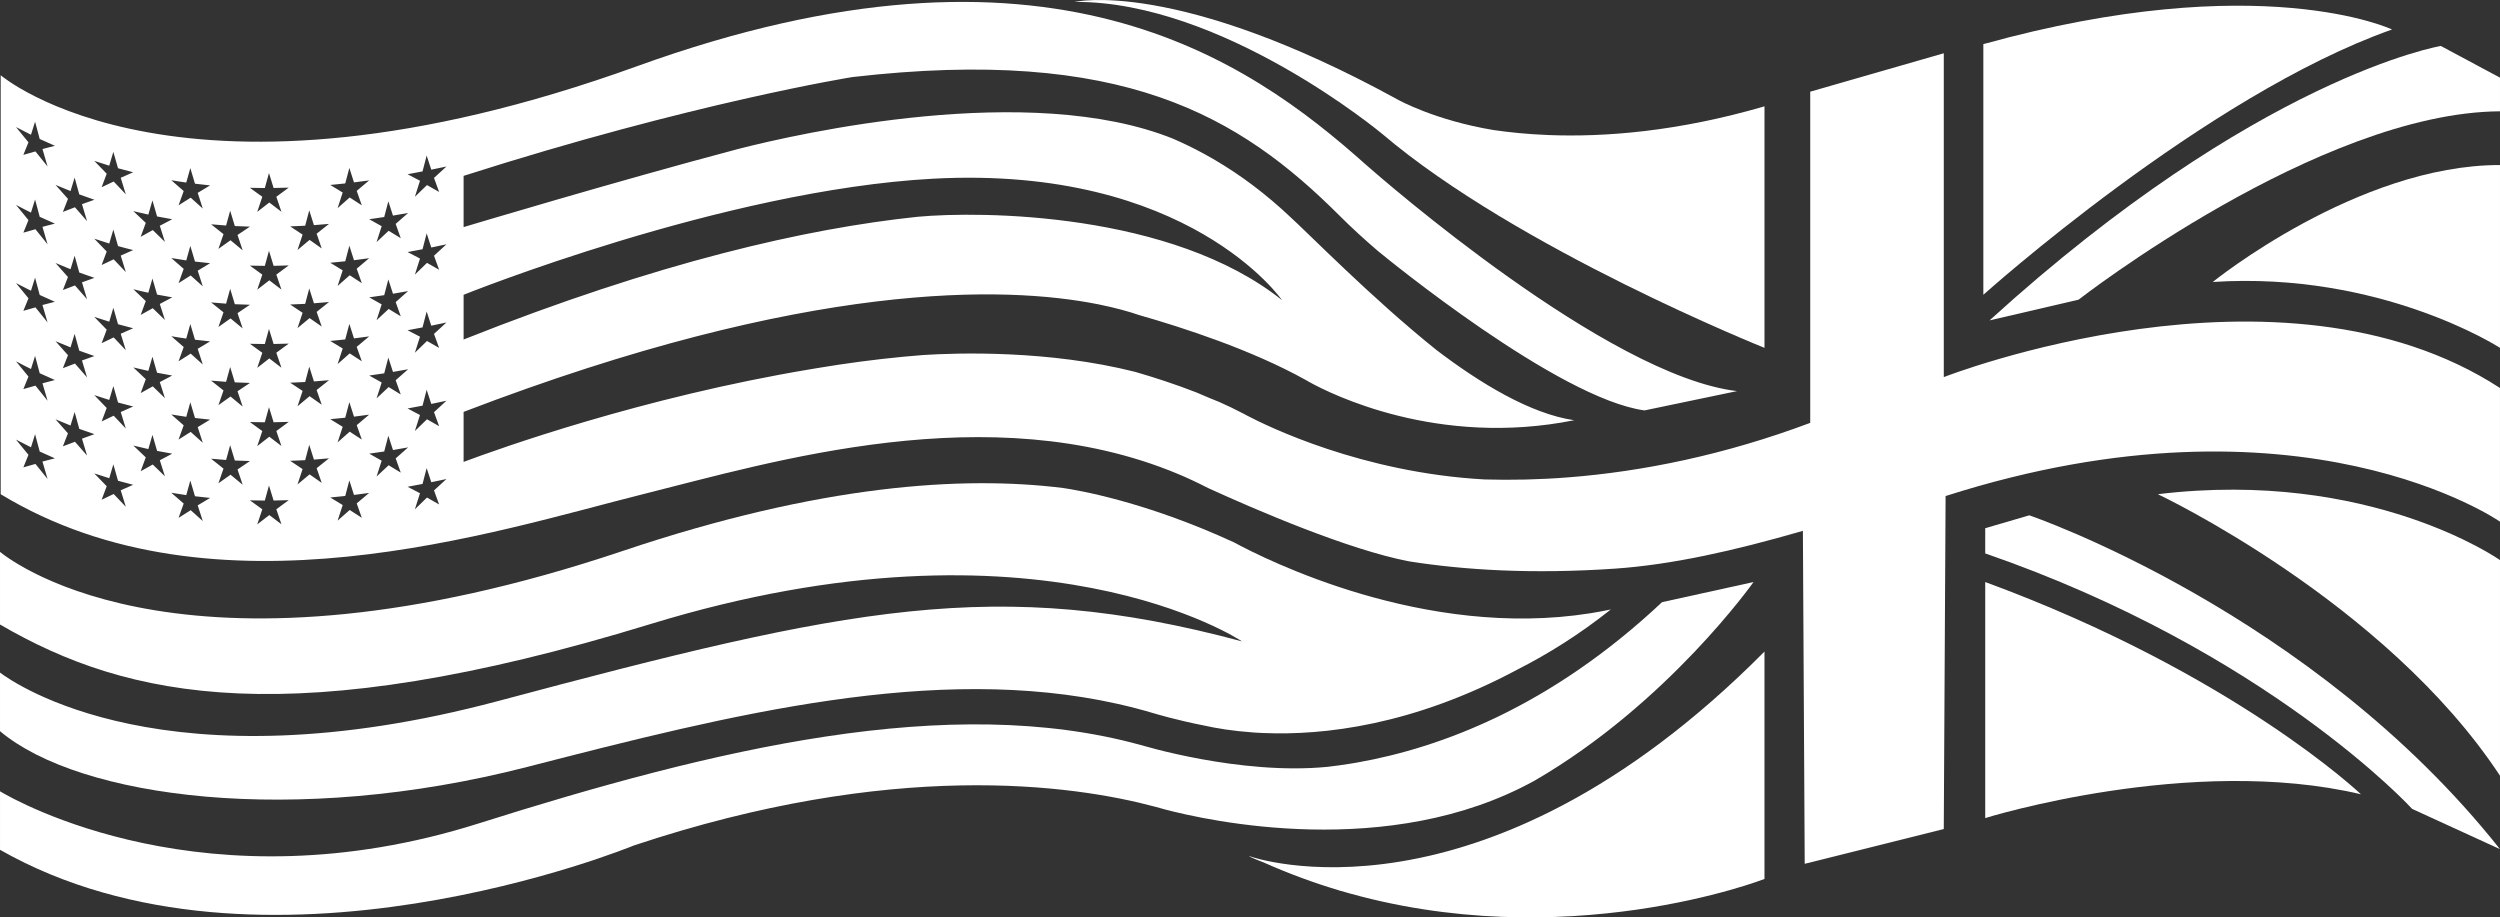 <?xml version="1.0" encoding="UTF-8"?>
<svg xmlns="http://www.w3.org/2000/svg" xml:space="preserve" width="99.248mm" height="36.42mm" version="1.1" shape-rendering="geometricPrecision" text-rendering="geometricPrecision" image-rendering="optimizeQuality" fill-rule="evenodd" clip-rule="evenodd"
viewBox="0 0 9924.8 3642"
 xmlns:xlink="http://www.w3.org/1999/xlink">
 <rect x="0" y="0" width="9924.8" height="3642" fill="#333333" stroke="none"/>
 <style>
 .fill-color {
  fill: #fff;
 }
 </style>
 <g id="Camada_x0020_1">
  <g id="_2309844332464">
   <path class="fill-color" fill-rule="nonzero" d="M7716.67 1497.12l0 -1285.67 -530.2 152.55 0 1314.72c-340.45,127.67 -666.22,193.19 -959.19,216.25 0,0 0,0 -0.07,0 -116.65,9.19 -227.99,11.43 -333.14,8.4 -486.38,-26.56 -863.13,-211.42 -943.13,-253.49 -4.68,-2.52 -9.3,-5.03 -13.98,-7.51 -1.21,-0.66 -1.87,-1.03 -1.87,-1.03l-0.17 0c-30.42,-15.89 -61.73,-31.05 -93.74,-45.27 -24.53,-9.62 -54.02,-21.81 -90.6,-37.8 -0.38,-0.17 -0.76,-0.31 -1.11,-0.44 -83.95,-32.73 -167.94,-59.88 -243.05,-81.62 -344.61,-87.09 -705.41,-75.51 -841.67,-66.83 -26.01,1.99 -51.95,4.3 -77.86,6.75l0.04 -0.07c-1.25,0.14 -2.45,0.28 -3.69,0.42 -113.62,10.85 -226,26.07 -335.79,44.33 -0.76,0.14 -1.52,0.25 -2.31,0.38 -8.61,1.45 -17.19,2.9 -25.77,4.34 -669.23,111.35 -1241.64,316.71 -1378.89,368.18l0 -198.58c1372.45,-526.37 2154.62,-499.64 2516.94,-427.57l0.41 -0.1c0,0 1.56,0.38 3.9,0.93 68.18,13.75 121.44,28.94 160.51,42.37 172.15,49.03 446.55,137.88 660.83,257.35l0.07 0c0,0 0.48,0.28 0.69,0.42 5.03,2.82 9.99,5.65 14.95,8.51 84.41,46.71 508.91,259.9 1050.76,151.17 -175.22,-25.29 -377.1,-149.45 -546.05,-278.06 -130.84,-104.9 -257.28,-220.17 -361.67,-318.87 -0.06,0 -0.13,-0.11 -0.13,-0.11 -100.94,-95.39 -181.22,-175.21 -224.28,-214.45 -8.75,-8.2 -17.57,-16.2 -26.32,-24.16 -2.62,-2.44 -4.06,-3.78 -4.06,-3.78l-0.07 0c-99.36,-89.09 -200.47,-159.55 -301.35,-215.08 -1.99,-1.17 -4.16,-2.21 -6.16,-3.38 -41,-22.32 -81.93,-42.17 -122.68,-59.77 -569.99,-229.24 -1486.35,-20.5 -1724.58,40.41 -487.1,128.85 -1091.71,310.54 -1091.71,310.54l0 -203.36c907.96,-290.53 1543.5,-392.23 1543.5,-392.23 1071.35,-123.5 1536.23,152.52 1935.73,552.01 46.64,46.65 97.63,93.16 151.17,138.98 32.79,26.97 714.85,585.53 1057.78,632.38l228.34 -47.65 138.91 -29c-514.56,-60.81 -1412.56,-845.29 -1472.92,-898.52 -470.26,-419.68 -1262.49,-980.96 -2892.46,-391.81 -1808.67,653.74 -2527.72,36.35 -2527.72,36.35l0 29.04 0 1634.28c849.82,515.77 1968.41,145.28 2549.5,0 513.07,-128.23 1376.96,-391.36 2122.13,-81.3l0.07 -0.04c0,0 0.45,0.21 0.52,0.28 40.86,16.98 81.23,36.14 121.3,56.7 188.82,86.2 555.48,244.4 797.12,290.84 216.91,34.28 488.17,51.61 818.28,28.94 224.14,-15.4 471.98,-70.49 745.66,-150.14l7.23 1321.99 552.05 -138.01 7.23 -1321.99c1409.18,-450.34 2200.87,101.7 2200.87,101.7l0 -530.65c-871.62,-566.92 -2208.1,-43.17 -2208.1,-43.17zm-5876.19 -326.83l0 0c0,0 1033.19,-416.51 1864.37,-460.92 1014.24,-54.19 1384.66,482.14 1384.66,482.14 -438.01,-349.85 -1196.73,-354.29 -1446.98,-330.87 -440.46,46.24 -1027.56,179.42 -1802.05,487.14l0 -177.49zm-315.16 -308.79l0 0c5.48,-20.8 10.86,-41.61 16.33,-62.46 6.1,19.02 12.3,37.83 18.4,56.88 20.05,-3.41 40.07,-6.85 60.15,-10.5 -16.5,14.57 -33.11,29.21 -49.61,43.61l-0.17 0c0.17,0.14 0.48,0.28 0.59,0.45 6.65,18.71 13.33,37.45 19.94,56.08 -16.02,-9.57 -31.94,-19.46 -47.99,-29.28l0 -0.31 -0.17 0.31c-15.85,15.06 -31.94,30.04 -47.85,44.82 6.68,-20.87 13.43,-41.65 20.11,-62.66 0.18,-0.14 0.32,-0.28 0.45,-0.42 -0.13,0 -0.13,0 -0.27,0 -16.54,-9.13 -32.97,-18.4 -49.47,-27.66 19.77,-2.76 39.79,-5.82 59.56,-8.86zm0 310.3l0 0c5.48,-20.87 10.86,-41.68 16.33,-62.49 6.1,18.84 12.3,37.86 18.4,56.71 0,0.13 0,0.13 0,0.13 20.05,-3.34 40.07,-6.99 60.15,-10.64 -16.5,14.78 -33.11,29.52 -49.61,43.96l-0.17 0c0.17,0.13 0.48,0.13 0.59,0.31 6.65,18.67 13.33,37.21 19.94,55.91 -16.02,-9.57 -31.94,-19.29 -47.99,-29.21l0 -0.28 -0.17 0.48c-15.85,14.89 -31.94,29.8 -47.85,44.55 6.68,-20.84 13.43,-41.68 20.11,-62.53 0.18,0 0.32,-0.14 0.45,-0.28 -0.13,0 -0.13,0 -0.27,0 -16.54,-9.09 -32.97,-18.5 -49.47,-28 19.77,-2.69 39.79,-5.58 59.56,-8.62zm0 310.24l0 0c5.48,-20.82 10.86,-41.66 16.33,-62.5 6.1,18.98 12.3,37.9 18.4,56.88 20.05,-3.34 40.07,-6.86 60.15,-10.51 -16.5,14.61 -33.11,29.22 -49.61,43.68l-0.17 0c0.17,0.14 0.48,0.42 0.59,0.59 6.65,18.53 13.33,37.24 19.94,55.78 -16.02,-9.58 -31.94,-19.43 -47.99,-29.32 0,0 0,0 0,-0.14 0,0.14 -0.17,0.14 -0.17,0.14 -15.85,15.02 -31.94,30.11 -47.85,44.82 6.68,-20.67 13.43,-41.48 20.11,-62.32 0.18,-0.14 0.32,-0.45 0.45,-0.62 -0.13,0 -0.13,0 -0.27,0 -16.54,-9.13 -32.97,-18.4 -49.47,-27.67 19.77,-2.75 39.79,-5.75 59.56,-8.81zm-627.76 -586.77l0 0c5.37,-19.61 10.85,-39.21 16.22,-58.81 6.03,20.19 12.27,40.58 18.37,60.77 0.13,0.17 0.13,0 0.27,0.17 19.98,0.9 39.93,1.79 59.88,2.28 -16.47,11.23 -32.97,22.15 -49.48,33.1 -0.1,0 -0.1,0 -0.27,0 0.17,0.14 0.45,0.31 0.59,0.48 6.78,20.23 13.43,40.31 20.22,60.5 -16.02,-13.02 -31.94,-26.29 -47.99,-39.79 0,0 -0.14,-0.17 -0.14,-0.34 0,0.17 -0.14,0.17 -0.14,0.17 -16.05,11.71 -31.97,23.08 -48.02,34.21 6.61,-19.29 13.43,-38.79 20.12,-58.05 0.27,-0.17 0.41,-0.35 0.69,-0.48 -0.14,0 -0.42,0 -0.59,0 -16.43,-12.79 -32.8,-25.81 -49.27,-39.07 19.82,2 39.76,3.48 59.54,4.86zm0 310.26l0 0c5.37,-19.6 10.85,-39.24 16.22,-58.84 6.03,20.22 12.27,40.48 18.37,60.67l0 0.31c0.13,0 0.13,0 0.27,0 19.98,0.89 39.93,1.65 59.88,2.13 -16.47,11.41 -32.97,22.5 -49.48,33.42 -0.1,0 -0.1,0 -0.27,0 0.17,0.14 0.45,0.14 0.59,0.28 6.78,20.25 13.43,40.3 20.22,60.39 -16.02,-13.09 -31.94,-26.32 -47.99,-39.65l-0.14 -0.31c0,0 -0.14,0.13 -0.14,0.31 -16.05,11.36 -31.97,22.8 -48.02,33.9 6.61,-19.36 13.43,-38.62 20.12,-57.95 0.27,-0.17 0.41,-0.17 0.69,-0.31 -0.14,0 -0.42,0 -0.59,0 -16.43,-12.89 -32.8,-25.98 -49.27,-39.34 19.82,1.96 39.76,3.61 59.54,4.99zm0 310.3l0 0c5.37,-19.64 10.85,-39.27 16.22,-58.88 6.03,20.23 12.27,40.62 18.37,60.81 0,0.17 0,0.17 0,0.17 0.13,0 0.13,0 0.27,0 19.98,0.9 39.93,1.83 59.88,2.28 -16.47,11.26 -32.97,22.18 -49.48,33.14 -0.1,0 -0.1,0 -0.27,0 0.17,0.14 0.45,0.45 0.59,0.58 6.78,20.09 13.43,40.14 20.22,60.22 -16.02,-13.09 -31.94,-26.32 -47.99,-39.86 0,0 -0.14,0 -0.14,-0.13 0,0.13 -0.14,0.13 -0.14,0.13 -16.05,11.61 -31.97,22.98 -48.02,34.08 6.61,-19.33 13.43,-38.45 20.12,-57.78 0.27,-0.14 0.41,-0.31 0.69,-0.58 -0.14,0 -0.42,0 -0.59,0 -16.43,-12.79 -32.8,-25.84 -49.27,-39.04 19.82,1.9 39.76,3.45 59.54,4.86zm-308.71 -663.87l0 0c5.48,-18.74 10.86,-37.58 16.33,-56.39 6.1,21.25 12.3,42.54 18.4,63.7 0.03,0 0.07,0 0.14,0 19.94,3.89 40.02,7.61 59.96,11.09 -16.46,8.82 -32.95,17.43 -49.39,25.97 -0.17,0 -0.17,-0.17 -0.31,-0.17 0.14,0.35 0.45,0.48 0.59,0.62 6.61,21.15 13.43,42.27 20.08,63.39 -16.05,-15.36 -32.07,-31 -48.16,-46.82 -16.05,9.13 -31.93,18.12 -48.02,26.77 6.68,-18.29 13.47,-36.65 20.08,-54.88 0.17,-0.17 0.31,-0.34 0.48,-0.48 -0.17,0 -0.17,0 -0.31,0 -16.47,-15.33 -32.96,-30.83 -49.43,-46.65 19.81,5 39.75,9.58 59.56,13.85zm0 310.23l0 0c5.48,-18.7 10.86,-37.55 16.33,-56.36 6.1,21.29 12.3,42.38 18.4,63.49 0,0 -0.14,0.18 -0.14,0.31 0.14,0 0.14,-0.13 0.28,-0.13 19.94,3.96 40.02,7.57 59.96,10.92 -16.46,8.99 -32.95,17.67 -49.39,26.32 -0.17,0 -0.17,-0.17 -0.31,-0.17 0.14,0.17 0.45,0.34 0.59,0.48 6.61,21.15 13.43,42.1 20.08,63.25 -16.05,-15.37 -32.07,-30.83 -48.16,-46.68 0,0 0,-0.1 0,-0.14 -16.05,9.27 -31.93,18.09 -48.02,26.77 6.68,-18.26 13.47,-36.52 20.08,-54.78 0.17,-0.14 0.31,-0.14 0.48,-0.27 -0.17,0 -0.17,0 -0.31,0 -16.47,-15.54 -32.96,-31.15 -49.43,-46.99 19.81,5.06 39.75,9.75 59.56,13.98zm0 310.27l0 0c5.48,-18.68 10.86,-37.52 16.33,-56.4 6.1,21.33 12.3,42.58 18.4,63.74l-0.14 0.13c0.14,0 0.14,-0.13 0.28,-0.13 19.94,3.92 40.02,7.57 59.96,11.05 -16.46,8.86 -32.95,17.51 -49.39,26.02 -0.17,0 -0.17,-0.18 -0.31,-0.18 0.14,0.31 0.45,0.45 0.59,0.8 6.61,21.11 13.43,42.09 20.08,63.04 -16.05,-15.37 -32.07,-31 -48.16,-46.78 -16.05,9.13 -31.93,18.05 -48.02,26.76 6.68,-18.12 13.47,-36.34 20.08,-54.6 0.17,-0.17 0.31,-0.45 0.48,-0.59 -0.17,0 -0.17,0 -0.31,0 -16.47,-15.36 -32.96,-30.87 -49.43,-46.68 19.81,5 39.75,9.58 59.56,13.82zm-308.85 -714l0 0c5.44,-17.81 10.82,-35.73 16.3,-53.47 6.09,22.29 12.29,44.51 18.39,66.7 20.09,7.48 40.07,14.57 60.15,21.29 -16.5,6.24 -33.1,11.99 -49.61,17.61l-0.13 0c0.13,0.13 0.41,0.44 0.55,0.62 6.65,22.35 13.33,44.57 19.98,66.73 -16.06,-18.09 -31.97,-36.49 -48.03,-55.06 0,0 0,-0.06 0,-0.13 -16.05,6.54 -31.97,12.6 -47.99,18.57 6.65,-17.19 13.44,-34.35 20.12,-51.54 0.11,0 0.42,-0.18 0.55,-0.18 -0.13,-0.13 -0.27,-0.13 -0.44,-0.13 -16.47,-18.26 -32.94,-36.8 -49.41,-55.43 19.75,8.47 39.73,16.63 59.57,24.42zm0 310.27l0 0c5.44,-17.81 10.82,-35.73 16.3,-53.54 6.09,22.22 12.29,44.41 18.39,66.59l0 0.14c20.09,7.44 40.07,14.47 60.15,21.19 -16.5,6.2 -33.1,12.12 -49.61,17.88l-0.13 0c0.13,0.17 0.41,0.34 0.55,0.48 6.65,22.15 13.33,44.41 19.98,66.56 -16.06,-18.12 -31.97,-36.28 -48.03,-54.88 -16.05,6.27 -31.97,12.37 -47.99,18.29 6.65,-17.05 13.44,-34.24 20.12,-51.43 0.11,0 0.42,0 0.55,0 -0.13,-0.14 -0.27,-0.14 -0.44,-0.14 -16.47,-18.4 -32.94,-36.93 -49.41,-55.81 19.75,8.54 39.73,16.74 59.57,24.67zm0 310.23l0 0c5.44,-17.74 10.82,-35.73 16.3,-53.47 6.09,22.32 12.29,44.51 18.39,66.73 20.09,7.44 40.07,14.57 60.15,21.26 -16.5,6.27 -33.1,12.02 -49.61,17.64l-0.13 0c0.13,0.13 0.41,0.44 0.55,0.75 6.65,22.19 13.33,44.41 19.98,66.46 -16.06,-18.12 -31.97,-36.48 -48.03,-55.05 -16.05,6.41 -31.97,12.47 -47.99,18.39 6.65,-17.02 13.44,-34.03 20.12,-51.26 0.11,-0.1 0.42,-0.1 0.55,-0.27 -0.13,-0.14 -0.27,-0.14 -0.44,-0.14 -16.47,-18.26 -32.94,-36.8 -49.41,-55.54 19.75,8.55 39.73,16.75 59.57,24.5zm-111.24 453.96l0 0c6.68,22.98 13.43,45.88 20.12,68.66 -16.06,-19.57 -31.97,-39.52 -47.99,-59.57 0,-0.1 -0.18,-0.31 -0.18,-0.44 0,0.13 -0.13,0.13 -0.13,0.13 -15.92,4.86 -32.01,9.44 -47.86,13.72 6.65,-16.44 13.44,-32.91 20.09,-49.41 0,0 0.45,0 0.58,-0.17 -0.13,0 -0.13,0 -0.31,-0.14 -16.5,-19.94 -33.07,-40 -49.6,-60.5 19.84,10.48 39.65,20.64 59.46,30.39 5.48,-17.16 10.85,-34.52 16.33,-51.85 6.06,22.81 12.29,45.79 18.32,68.6 0,0 0,0.06 0,0.13 20.16,9.27 40.24,18.36 60.33,27.05 -16.47,4.58 -33.07,8.85 -49.58,12.78l-0.17 0c0.17,0.14 0.45,0.48 0.59,0.62zm-0.42 -311.16l0 0 -0.17 0c0.17,0.1 0.45,0.27 0.59,0.45 6.68,22.94 13.43,45.71 20.12,68.69 -16.06,-19.74 -31.97,-39.69 -47.99,-59.77 0,0 -0.18,-0.14 -0.18,-0.28 0,0.14 -0.13,0.14 -0.13,0.14 -15.92,4.75 -32.01,9.27 -47.86,13.68 6.65,-16.44 13.44,-32.8 20.09,-49.41 0,0 0.45,0 0.58,0 -0.13,0 -0.13,0 -0.31,-0.13 -16.5,-19.95 -33.07,-40.31 -49.6,-60.81 19.84,10.61 39.65,20.84 59.46,30.52 5.48,-17.15 10.85,-34.48 16.33,-51.81 6.06,22.81 12.29,45.61 18.32,68.42 0,0.07 0,0.07 0,0.14 20.16,9.4 40.24,18.39 60.33,27.04 -16.47,4.55 -33.07,8.99 -49.58,13.13zm0 -310.92l0 0 -0.17 0c0.17,0.34 0.45,0.48 0.59,0.79 6.68,22.94 13.43,45.71 20.12,68.52 -16.06,-19.74 -31.97,-39.62 -47.99,-59.73l-0.18 -0.14 -0.13 0c-15.92,4.71 -32.01,9.27 -47.86,13.67 6.65,-16.4 13.44,-32.83 20.09,-49.26 0,0 0.45,-0.14 0.58,-0.28 -0.13,0 -0.13,0 -0.31,-0.14 -16.5,-19.94 -33.07,-39.99 -49.6,-60.49 19.84,10.47 39.65,20.64 59.46,30.35 5.48,-17.16 10.85,-34.49 16.33,-51.78 6.06,22.77 12.29,45.68 18.32,68.52 20.16,9.41 40.24,18.54 60.33,27.22 -16.47,4.58 -33.07,8.82 -49.58,12.75zm0 -310.27l0 0 -0.17 0c0.17,0.17 0.45,0.48 0.59,0.62 6.68,22.98 13.43,45.75 20.12,68.7 -16.06,-19.57 -31.97,-39.48 -47.99,-59.57 0,-0.14 -0.18,-0.31 -0.18,-0.48 0,0.17 -0.13,0.17 -0.13,0.17 -15.92,4.89 -32.01,9.3 -47.86,13.68 6.65,-16.4 13.44,-32.83 20.09,-49.41 0,0 0.45,0 0.58,-0.17 -0.13,0 -0.13,0 -0.31,-0.13 -16.5,-19.88 -33.07,-40.14 -49.6,-60.64 19.84,10.65 39.65,20.78 59.46,30.56 5.48,-17.19 10.85,-34.56 16.33,-51.85 6.06,22.81 12.29,45.58 18.32,68.42 0,0 0,0.1 0,0.14 20.16,9.44 40.24,18.39 60.33,27.04 -16.47,4.58 -33.07,8.86 -49.58,12.92zm0 -308.85l0 0 -0.17 0c0.17,0.14 0.45,0.41 0.59,0.55 6.68,22.98 13.43,45.79 20.12,68.76 -16.06,-19.63 -31.97,-39.51 -47.99,-59.63 0,-0.14 -0.18,-0.28 -0.18,-0.41 0,0.13 -0.13,0.13 -0.13,0.13 -15.92,4.86 -32.01,9.27 -47.86,13.68 6.65,-16.4 13.44,-32.8 20.09,-49.4 0,0 0.45,0 0.58,-0.17 -0.13,0 -0.13,0 -0.31,-0.14 -16.5,-19.88 -33.07,-40.14 -49.6,-60.67 19.84,10.51 39.65,20.67 59.46,30.42 5.48,-17.16 10.85,-34.52 16.33,-51.68 6.06,22.77 12.29,45.58 18.32,68.42 0,0 0,0.11 0,0.14 20.16,9.27 40.24,18.4 60.33,27.05 -16.47,4.58 -33.07,8.81 -49.58,12.95zm129.26 1162l0 0c-16.05,6.19 -31.97,12.29 -47.99,18.22 6.65,-17.02 13.44,-34.21 20.12,-51.37 0.11,0 0.42,0 0.55,0 -0.13,-0.13 -0.27,-0.13 -0.44,-0.13 -16.47,-18.44 -32.94,-36.94 -49.41,-55.81 19.75,8.47 39.73,16.7 59.57,24.59 5.44,-17.74 10.82,-35.72 16.3,-53.5 6.09,22.22 12.29,44.41 18.39,66.59l0 0.18c20.09,7.4 40.07,14.43 60.15,21.08 -16.5,6.27 -33.1,12.2 -49.61,17.98l-0.13 0c0.13,0.14 0.41,0.28 0.55,0.42 6.65,22.22 13.33,44.4 19.98,66.62 -16.06,-18.12 -31.97,-36.37 -48.03,-54.87zm181.9 193.3l0 0c6.65,21.81 13.34,43.41 19.99,64.94 -16.06,-16.71 -31.97,-33.56 -47.99,-50.57 0,-0.21 0,-0.35 0,-0.35 -0.18,0 -0.18,0.14 -0.31,0.14 -15.92,7.78 -31.8,15.37 -47.72,22.7 6.65,-17.64 13.3,-35.45 19.98,-53.22 0.14,0 0.42,-0.14 0.55,-0.14 -0.13,-0.17 -0.13,-0.17 -0.27,-0.17 -16.5,-16.71 -32.97,-33.77 -49.47,-50.92 19.81,6.68 39.62,13.05 59.42,19.01 5.48,-18.43 10.86,-36.69 16.33,-55.05 6.24,21.74 12.3,43.44 18.54,65.22 20.08,5.61 40.03,10.95 60.15,15.98 -16.5,7.51 -33.11,14.89 -49.57,21.88l-0.18 0c0.18,0.1 0.45,0.45 0.55,0.55zm-0.37 -311.16l0 0 -0.18 0c0.18,0.21 0.45,0.31 0.55,0.48 6.65,21.77 13.34,43.3 19.99,64.9 -16.06,-16.7 -31.97,-33.76 -47.99,-50.77l0 -0.14c-0.18,0 -0.18,0 -0.31,0 -15.92,7.89 -31.8,15.53 -47.72,22.77 6.65,-17.6 13.3,-35.38 19.98,-53.16 0.14,0 0.42,0 0.55,-0.17 -0.13,0 -0.13,0 -0.27,0 -16.5,-16.88 -32.97,-33.87 -49.47,-51.23 19.81,6.69 39.62,13.09 59.42,19.16 5.48,-18.4 10.86,-36.66 16.33,-55.02 6.24,21.73 12.3,43.3 18.54,65.04 0,0 0,0.1 0,0.17 20.08,5.65 40.03,10.92 60.15,15.82 -16.5,7.61 -33.11,15.02 -49.57,22.15zm0 -310.85l0 0 -0.18 0c0.18,0.31 0.45,0.48 0.55,0.79 6.65,21.57 13.34,43.17 19.99,64.7 -16.06,-16.68 -31.97,-33.69 -47.99,-50.78 -0.18,0 -0.18,-0.14 -0.31,-0.14 -15.92,7.96 -31.8,15.54 -47.72,22.87 6.65,-17.67 13.3,-35.31 19.98,-53.09 0.14,-0.16 0.42,-0.16 0.55,-0.3 -0.13,-0.14 -0.13,-0.14 -0.27,-0.14 -16.5,-16.75 -32.97,-33.76 -49.47,-50.92 19.81,6.65 39.62,13.02 59.42,18.98 5.48,-18.39 10.86,-36.62 16.33,-55.05 6.24,21.74 12.3,43.48 18.54,65.22 20.08,5.61 40.03,10.99 60.15,15.98 -16.5,7.58 -33.11,14.88 -49.57,21.88zm0 -310.23l0 0 -0.18 0c0.18,0.14 0.45,0.41 0.55,0.58 6.65,21.57 13.34,43.31 19.99,64.87 -16.06,-16.67 -31.97,-33.55 -47.99,-50.54l0 -0.37c-0.18,0 -0.18,0.17 -0.31,0.17 -15.92,7.78 -31.8,15.33 -47.72,22.66 6.65,-17.63 13.3,-35.41 19.98,-53.22 0.14,0 0.42,-0.17 0.55,-0.31 -0.13,0 -0.13,0 -0.27,0 -16.5,-16.75 -32.97,-33.73 -49.47,-51.06 19.81,6.68 39.62,13.06 59.42,19.16 5.48,-18.4 10.86,-36.62 16.33,-55.02 6.24,21.74 12.3,43.3 18.54,65.04 0,0.14 0,0.14 0,0.14 20.08,5.65 40.03,10.96 60.15,15.85 -16.5,7.54 -33.11,14.88 -49.57,22.05zm0 -308.93l0 0 -0.18 0c0.18,0.18 0.45,0.49 0.55,0.62 6.65,21.57 13.34,43.31 19.99,64.91 -16.06,-16.71 -31.97,-33.59 -47.99,-50.61l0 -0.31c-0.18,0 -0.18,0.18 -0.31,0.18 -15.92,7.75 -31.8,15.32 -47.72,22.59 6.65,-17.6 13.3,-35.38 19.98,-53.15 0.14,0 0.42,-0.18 0.55,-0.35 -0.13,0 -0.13,0 -0.27,0 -16.5,-16.71 -32.97,-33.73 -49.47,-51.06 19.81,6.69 39.62,13.06 59.42,19.02 5.48,-18.26 10.86,-36.65 16.33,-54.91 6.24,21.74 12.3,43.37 18.54,65.08 20.08,5.61 40.03,10.95 60.15,15.98 -16.5,7.58 -33.11,14.85 -49.57,22.01zm127.36 1138.3l0 0c0,0 0,-0.07 0,-0.14 -16.05,9.27 -31.93,18.05 -48.02,26.73 6.68,-18.22 13.47,-36.48 20.08,-54.7 0.17,-0.17 0.31,-0.17 0.48,-0.31 -0.17,0 -0.17,0 -0.31,0 -16.47,-15.54 -32.96,-31.18 -49.43,-47 19.81,5.03 39.75,9.72 59.56,14.03 5.48,-18.71 10.86,-37.56 16.33,-56.43 6.1,21.25 12.3,42.4 18.4,63.56 0,0.13 -0.14,0.13 -0.14,0.13 0.14,0.18 0.14,0 0.28,0 19.94,3.97 40.02,7.59 59.96,10.96 -16.46,8.96 -32.95,17.64 -49.39,26.29 -0.17,0 -0.17,-0.14 -0.31,-0.14 0.14,0.14 0.45,0.27 0.59,0.41 6.61,21.15 13.43,42.17 20.08,63.26 -16.05,-15.34 -32.07,-30.87 -48.16,-46.65zm178.59 162.64l0 0c6.64,20.71 13.33,41.17 19.94,61.7 -15.88,-14.12 -31.93,-28.38 -47.88,-42.99 0,-0.14 -0.11,-0.14 -0.11,-0.14 0,0 -0.17,0 -0.17,0.14 -16.02,10.3 -31.94,20.36 -48.03,30.25 6.86,-18.68 13.51,-37.52 20.3,-56.4 0.13,0 0.31,-0.17 0.44,-0.31 -0.13,0 -0.13,0 -0.31,0 -16.5,-14.12 -32.83,-28.42 -49.33,-42.86 19.84,3.48 39.65,6.55 59.5,9.31 5.3,-19.2 10.81,-38.52 16.15,-57.68 6.21,20.71 12.27,41.52 18.5,62.22 19.99,2.59 40.04,4.72 60.02,6.65 -16.47,10.06 -33,19.95 -49.44,29.63l-0.17 0c0.17,0.14 0.45,0.34 0.59,0.48zm-0.42 -311.02l0 0 -0.17 0c0.17,0 0.45,0.17 0.59,0.34 6.64,20.64 13.33,41.17 19.94,61.71 -15.88,-14.13 -31.93,-28.6 -47.88,-43.17l-0.11 -0.21 -0.17 0.21c-16.02,10.3 -31.94,20.5 -48.03,30.42 6.86,-18.74 13.51,-37.55 20.3,-56.43 0.13,0 0.31,-0.14 0.44,-0.14 -0.13,0 -0.13,0 -0.31,0 -16.5,-14.3 -32.83,-28.59 -49.33,-43.17 19.84,3.48 39.65,6.65 59.5,9.41 5.3,-19.12 10.81,-38.45 16.15,-57.6 6.21,20.67 12.27,41.33 18.5,62.01 0,0.14 -0.13,0.31 -0.13,0.31l0.13 -0.17c19.99,2.44 40.04,4.54 60.02,6.57 -16.47,10.17 -33,20.02 -49.44,29.91zm0 -310.89l0 0 -0.17 0c0.17,0.21 0.45,0.48 0.59,0.66 6.64,20.5 13.33,40.99 19.94,61.53 -15.88,-14.13 -31.93,-28.56 -47.88,-43.17l-0.11 0 -0.17 0c-16.02,10.33 -31.94,20.53 -48.03,30.42 6.86,-18.71 13.51,-37.41 20.3,-56.26 0.13,-0.17 0.31,-0.31 0.44,-0.48 -0.13,0 -0.13,0 -0.31,0 -16.5,-14.09 -32.83,-28.39 -49.33,-42.86 19.84,3.52 39.65,6.58 59.5,9.31 5.3,-19.2 10.81,-38.49 16.15,-57.64 6.21,20.67 12.27,41.51 18.5,62.22 19.99,2.58 40.04,4.68 60.02,6.64 -16.47,10.03 -33,19.95 -49.44,29.63zm0 -310.19l0 0 -0.17 0c0.17,0.13 0.45,0.27 0.59,0.41 6.64,20.64 13.33,41.24 19.94,61.7 -15.88,-14.09 -31.93,-28.42 -47.88,-42.99 0,0 -0.11,-0.18 -0.11,-0.31 0,0.13 -0.17,0.13 -0.17,0.13 -16.02,10.51 -31.94,20.57 -48.03,30.42 6.86,-18.74 13.51,-37.55 20.3,-56.36 0.13,0 0.31,-0.2 0.44,-0.34 -0.13,0 -0.13,0 -0.31,0 -16.5,-14.13 -32.83,-28.42 -49.33,-43.03 19.84,3.48 39.65,6.54 59.5,9.44 5.3,-19.12 10.81,-38.48 16.15,-57.6 6.21,20.63 12.27,41.37 18.5,62.01l-0.13 0.28 0.13 -0.14c19.99,2.44 40.04,4.71 60.02,6.51 -16.47,10.09 -33,20.12 -49.44,29.87zm0 -308.92l0 0 -0.17 0c0.17,0.13 0.45,0.27 0.59,0.44 6.64,20.71 13.33,41.2 19.94,61.74 -15.88,-14.16 -31.93,-28.46 -47.88,-43.06 0,0 -0.11,-0.14 -0.11,-0.31 0,0.17 -0.17,0.17 -0.17,0.17 -16.02,10.47 -31.94,20.57 -48.03,30.42 6.86,-18.71 13.51,-37.55 20.3,-56.4 0.13,0 0.31,-0.14 0.44,-0.31 -0.13,0 -0.13,0 -0.31,0 -16.5,-14.16 -32.83,-28.42 -49.33,-43.06 19.84,3.58 39.65,6.61 59.5,9.3 5.3,-19.12 10.81,-38.34 16.15,-57.46 6.21,20.66 12.27,41.37 18.5,62.01 19.99,2.61 40.04,4.79 60.02,6.71 -16.47,10.03 -33,20.09 -49.44,29.81zm130.71 1118.93l0 0c0,-0.14 -0.14,-0.14 -0.14,-0.14 0,0 -0.14,0 -0.14,0.14 -16.05,11.4 -31.97,22.84 -48.02,33.93 6.61,-19.29 13.43,-38.62 20.12,-57.94 0.27,-0.14 0.41,-0.14 0.69,-0.28 -0.14,0 -0.42,0 -0.59,0 -16.43,-12.92 -32.8,-26.01 -49.27,-39.41 19.82,2.03 39.76,3.68 59.54,5.03 5.37,-19.57 10.85,-39.17 16.22,-58.81 6.03,20.22 12.27,40.44 18.37,60.67 0,0.14 0,0.27 0,0.27 0.13,0 0.13,0 0.27,0 19.98,0.93 39.93,1.72 59.88,2.14 -16.47,11.4 -32.97,22.49 -49.48,33.49 -0.1,0 -0.1,0 -0.27,0 0.17,0.13 0.45,0.13 0.59,0.27 6.78,20.22 13.43,40.28 20.22,60.32 -16.02,-13.05 -31.94,-26.28 -47.99,-39.68zm181.79 137.59l0 0c6.62,19.64 13.44,39.42 20.09,58.95 -16.05,-11.99 -31.97,-24.15 -47.99,-36.41 0,-0.18 -0.14,-0.35 -0.14,-0.35 0,0 -0.17,0.17 -0.17,0.35 -15.88,12.4 -31.83,24.73 -47.75,36.93 6.65,-19.78 13.33,-39.52 19.95,-59.29 0.17,-0.18 0.48,-0.31 0.58,-0.49 -0.1,0 -0.1,0 -0.27,0 -16.43,-11.67 -32.97,-23.7 -49.44,-35.72 19.81,0.48 39.48,0.79 59.29,0.93 5.48,-20.05 10.96,-40 16.5,-59.88 6.03,19.88 12.27,39.83 18.33,59.74l0 0.28 0.17 -0.28c19.95,-0.31 40.04,-0.79 59.98,-1.52 -16.46,12.31 -32.97,24.29 -49.44,36.32 -0.16,0 -0.16,0 -0.3,0 0.14,0.13 0.45,0.31 0.61,0.44zm-0.31 -311.02l0 0c-0.16,0 -0.16,0 -0.3,0 0.14,0 0.45,0.14 0.61,0.28 6.62,19.67 13.44,39.41 20.09,59.05 -16.05,-12.17 -31.97,-24.36 -47.99,-36.8l-0.14 0 -0.17 0c-15.88,12.61 -31.83,24.91 -47.75,37.25 6.65,-19.78 13.33,-39.52 19.95,-59.3 0.17,0 0.48,-0.2 0.58,-0.34 -0.1,0 -0.1,0 -0.27,0 -16.43,-11.85 -32.97,-23.87 -49.44,-36 19.81,0.62 39.48,0.93 59.29,1.07 5.48,-20.09 10.96,-40 16.5,-59.91 6.03,19.77 12.27,39.68 18.33,59.6 0,0 0,0.17 0,0.31 0,-0.14 0.17,-0.14 0.17,-0.14 19.95,-0.31 40.04,-0.93 59.98,-1.55 -16.46,12.33 -32.97,24.49 -49.44,36.48zm0 -310.85l0 0c-0.16,0 -0.16,0 -0.3,0 0.14,0.17 0.45,0.31 0.61,0.62 6.62,19.6 13.44,39.21 20.09,58.81 -16.05,-12.16 -31.97,-24.29 -47.99,-36.8l-0.14 0 -0.17 0c-15.88,12.65 -31.83,24.98 -47.75,37.25 6.65,-19.61 13.33,-39.38 19.95,-59.16 0.17,-0.1 0.48,-0.24 0.58,-0.55 -0.1,0 -0.1,0 -0.27,0 -16.43,-11.74 -32.97,-23.6 -49.44,-35.76 19.81,0.45 39.48,0.76 59.29,0.9 5.48,-20.02 10.96,-39.93 16.5,-59.84 6.03,19.91 12.27,39.82 18.33,59.7l0.17 0c19.95,-0.31 40.04,-0.76 59.98,-1.52 -16.46,12.3 -32.97,24.33 -49.44,36.35zm0 -310.23l0 0c-0.16,0 -0.16,0 -0.3,0 0.14,0.14 0.45,0.28 0.61,0.41 6.62,19.6 13.44,39.38 20.09,58.98 -16.05,-11.99 -31.97,-24.15 -47.99,-36.62l-0.14 -0.31 -0.17 0.31c-15.88,12.65 -31.83,24.94 -47.75,37.07 6.65,-19.77 13.33,-39.52 19.95,-59.29 0.17,-0.14 0.48,-0.27 0.58,-0.41 -0.1,0 -0.1,0 -0.27,0 -16.43,-11.75 -32.97,-23.7 -49.44,-35.86 19.81,0.58 39.48,0.89 59.29,0.99 5.48,-20.05 10.96,-39.96 16.5,-59.87 6.03,19.77 12.27,39.68 18.33,59.6l0 0.27 0.17 -0.1c19.95,-0.31 40.04,-0.89 59.98,-1.69 -16.46,12.3 -32.97,24.49 -49.44,36.52zm0 -308.92l0 0c-0.16,0 -0.16,0 -0.3,0 0.14,0.13 0.45,0.27 0.61,0.45 6.62,19.6 13.44,39.37 20.09,58.98 -16.05,-12 -31.97,-24.16 -47.99,-36.63l-0.14 -0.31 -0.17 0.31c-15.88,12.61 -31.83,24.91 -47.75,37.07 6.65,-19.77 13.33,-39.55 19.95,-59.29 0.17,-0.13 0.48,-0.31 0.58,-0.45 -0.1,0 -0.1,0 -0.27,0 -16.43,-11.67 -32.97,-23.7 -49.44,-35.86 19.81,0.45 39.48,0.76 59.29,0.93 5.48,-19.94 10.96,-39.82 16.5,-59.77 6.03,19.77 12.27,39.69 18.33,59.6l0 0.35 0.17 -0.35c19.95,-0.31 40.04,-0.76 59.98,-1.48 -16.46,12.26 -32.97,24.42 -49.44,36.45zm160.41 1077.9l0 0c6.61,19.29 13.26,38.62 19.91,57.81 -16.05,-11.13 -31.93,-22.36 -48.02,-33.66l0 -0.28 -0.14 0.28c-16.09,13.4 -31.93,26.8 -47.99,39.89 6.68,-20.12 13.43,-40.27 20.08,-60.53 0.14,0 0.42,-0.14 0.59,-0.31 -0.17,0 -0.17,0 -0.31,0 -16.47,-10.81 -32.94,-21.7 -49.44,-32.96 19.85,-0.63 39.76,-1.52 59.57,-2.59 5.37,-20.36 10.88,-40.58 16.19,-60.98 6.24,19.61 12.3,39.07 18.53,58.53 -0.13,0.18 -0.13,0.18 -0.31,0.31 0.18,0 0.18,-0.13 0.31,-0.13 19.95,-1.52 39.9,-3.21 59.88,-5.03 -16.5,13.26 -32.83,26.42 -49.33,39.37 -0.11,0 -0.11,0 -0.31,0 0.31,0.14 0.48,0.14 0.79,0.28zm-0.48 -310.68l0 0c-0.11,0 -0.11,0 -0.31,0 0.31,0.14 0.48,0.31 0.79,0.62 6.61,19.15 13.26,38.41 19.91,57.6 -16.05,-11.13 -31.93,-22.32 -48.02,-33.76 0,0 0,-0.14 0,-0.28 0,0.14 -0.14,0.14 -0.14,0.14 -16.09,13.51 -31.93,26.87 -47.99,40.1 6.68,-20.01 13.43,-40.1 20.08,-60.32 0.14,-0.21 0.42,-0.34 0.59,-0.62 -0.17,0 -0.17,0 -0.31,0 -16.47,-10.65 -32.94,-21.6 -49.44,-32.7 19.85,-0.75 39.76,-1.65 59.57,-2.68 5.37,-20.4 10.88,-40.65 16.19,-61.01 6.24,19.6 12.3,39.1 18.53,58.67 19.95,-1.38 39.9,-3 59.88,-4.86 -16.5,13.12 -32.83,26.15 -49.33,39.1zm0 -310.13l0 0c-0.11,0 -0.11,0 -0.31,0 0.31,0.14 0.48,0.14 0.79,0.35 6.61,19.29 13.26,38.58 19.91,57.74 -16.05,-11.1 -31.93,-22.36 -48.02,-33.59l0 -0.31 -0.14 0.31c-16.09,13.36 -31.93,26.77 -47.99,39.79 6.68,-20.02 13.43,-40.24 20.08,-60.53 0.14,0 0.42,-0.14 0.59,-0.28 -0.17,0 -0.17,0 -0.31,0 -16.47,-10.78 -32.94,-21.74 -49.44,-32.97 19.85,-0.62 39.76,-1.51 59.57,-2.58 5.37,-20.36 10.88,-40.58 16.19,-60.95 6.24,19.61 12.3,39.07 18.53,58.5 -0.13,0 -0.13,0.17 -0.31,0.31 0.18,0 0.18,-0.14 0.31,-0.14 19.95,-1.51 39.9,-3.16 59.88,-5.03 -16.5,13.23 -32.83,26.46 -49.33,39.38zm0 -310.4l0 0c-0.11,0 -0.11,0 -0.31,0 0.31,0.14 0.48,0.27 0.79,0.45 6.61,19.29 13.26,38.62 19.91,57.94 -16.05,-11.12 -31.93,-22.35 -48.02,-33.93 0,0 0,-0.17 0,-0.31 0,0.14 -0.14,0.31 -0.14,0.31 -16.09,13.54 -31.93,26.94 -47.99,40.14 6.68,-20.09 13.43,-40.45 20.08,-60.64 0.14,-0.17 0.42,-0.31 0.59,-0.45 -0.17,0 -0.17,0 -0.31,0 -16.47,-10.68 -32.94,-21.63 -49.44,-32.69 19.85,-0.76 39.76,-1.72 59.57,-2.75 5.37,-20.37 10.88,-40.56 16.19,-60.95 6.24,19.6 12.3,39.03 18.53,58.67 19.95,-1.34 39.9,-3.07 59.88,-4.86 -16.5,13.06 -32.83,26.15 -49.33,39.07zm159.5 1070.94l0 0c6.69,19.05 13.48,37.97 20.12,56.85 -16.05,-10.17 -32.1,-20.68 -48.16,-31.18 -16.08,14.33 -31.97,28.45 -48.02,42.44 6.65,-20.39 13.43,-40.92 20.12,-61.42 0.13,-0.28 0.27,-0.45 0.41,-0.59 -0.14,0 -0.14,0 -0.28,0 -16.5,-9.75 -32.83,-19.81 -49.3,-29.97 19.78,-1.86 39.62,-3.79 59.43,-6.07 5.52,-20.53 10.85,-41.2 16.33,-61.73 6.07,19.36 12.3,38.48 18.37,57.63 20.11,-2.44 40.06,-4.99 60.18,-7.95 -16.5,14.02 -32.97,27.83 -49.51,41.65 -0.1,0 -0.1,0 -0.27,0 0.17,0.2 0.45,0.34 0.58,0.34zm-0.31 -310.88l0 0c-0.1,0 -0.1,0 -0.27,0 0.17,0 0.45,0.14 0.58,0.14 6.69,19.01 13.48,38.03 20.12,56.91 -16.05,-10.41 -32.1,-20.74 -48.16,-31.39 -16.08,14.33 -31.97,28.63 -48.02,42.62 6.65,-20.4 13.43,-40.9 20.12,-61.43 0.13,-0.13 0.27,-0.31 0.41,-0.44 -0.14,0 -0.14,0 -0.28,0 -16.5,-9.89 -32.83,-20.09 -49.3,-30.29 19.78,-1.79 39.62,-3.79 59.43,-5.92 5.52,-20.5 10.85,-41.17 16.33,-61.7 6.07,19.15 12.3,38.3 18.37,57.46l0 0.14c20.11,-2.42 40.06,-5.17 60.18,-8.03 -16.5,14.16 -32.97,28.11 -49.51,41.93zm0 -310.89l0 0c-0.1,0 -0.1,0 -0.27,0 0.17,0.17 0.45,0.31 0.58,0.45 6.69,19.05 13.48,37.9 20.12,56.74 -16.05,-10.3 -32.1,-20.71 -48.16,-31.35 -16.08,14.33 -31.97,28.59 -48.02,42.58 6.65,-20.36 13.43,-40.89 20.12,-61.42 0.13,-0.14 0.27,-0.28 0.41,-0.63 -0.14,0 -0.14,0 -0.28,0 -16.5,-9.68 -32.83,-19.7 -49.3,-29.9 19.78,-1.89 39.62,-3.79 59.43,-6.06 5.52,-20.57 10.85,-41.24 16.33,-61.74 6.07,19.26 12.3,38.48 18.37,57.6 20.11,-2.44 40.06,-4.99 60.18,-7.88 -16.5,13.95 -32.97,27.8 -49.51,41.61zm0 -310.19l0 0c-0.1,0 -0.1,0 -0.27,0 0.17,0.13 0.45,0.27 0.58,0.27 6.69,18.98 13.48,38 20.12,56.84 -16.05,-10.19 -32.1,-20.67 -48.16,-31.21 -16.08,14.37 -31.97,28.49 -48.02,42.45 6.65,-20.33 13.43,-40.93 20.12,-61.57 0.13,-0.13 0.27,-0.28 0.41,-0.41 -0.14,0 -0.14,0 -0.28,0 -16.5,-9.89 -32.83,-19.95 -49.3,-30.15 19.78,-1.82 39.62,-3.75 59.43,-5.89 5.52,-20.53 10.85,-41.27 16.33,-61.73 6.07,19.12 12.3,38.31 18.37,57.46l0 0.14c20.11,-2.45 40.06,-5.13 60.18,-8.06 -16.5,14.16 -32.97,28.01 -49.51,41.86zm0 -308.93l0 0c-0.1,0 -0.1,0 -0.27,0 0.17,0.14 0.45,0.28 0.58,0.28 6.69,19.02 13.48,38 20.12,56.88 -16.05,-10.2 -32.1,-20.67 -48.16,-31.21 -16.08,14.32 -31.97,28.45 -48.02,42.4 6.65,-20.32 13.43,-40.82 20.12,-61.53 0.13,-0.17 0.27,-0.31 0.41,-0.44 -0.14,0 -0.14,0 -0.28,0 -16.5,-9.86 -32.83,-19.91 -49.3,-30.08 19.78,-1.83 39.62,-3.82 59.43,-6.1 5.52,-20.49 10.85,-41.03 16.33,-61.53 6.07,19.13 12.3,38.31 18.37,57.43 20.11,-2.44 40.06,-4.99 60.18,-7.88 -16.5,14.12 -32.97,27.94 -49.51,41.78zm126.99 1089.03l0 0 0 -0.31 -0.17 0.45c-15.85,14.88 -31.94,29.77 -47.85,44.55 6.68,-20.85 13.43,-41.69 20.11,-62.46 0.18,0 0.32,-0.18 0.45,-0.31 -0.13,0 -0.13,0 -0.27,0 -16.54,-9.1 -32.97,-18.57 -49.47,-27.98 19.77,-2.75 39.79,-5.61 59.56,-8.64 5.48,-20.88 10.86,-41.66 16.33,-62.5 6.1,18.85 12.3,37.86 18.4,56.67 0,0.17 0,0.17 0,0.17 20.05,-3.34 40.07,-6.95 60.15,-10.61 -16.5,14.71 -33.11,29.46 -49.61,43.93l-0.17 0c0.17,0.14 0.48,0.14 0.59,0.28 6.65,18.7 13.33,37.27 19.94,55.94 -16.02,-9.58 -31.94,-19.29 -47.99,-29.18zm180.22 100.46l0 0c6.61,18.4 13.43,36.8 20.08,55.19 -16.06,-8.99 -31.97,-18.08 -48.02,-27.39 0,-0.13 0,-0.13 0,-0.13l-0.14 0.13c-16.02,15.71 -31.94,31.15 -48.03,46.55 6.69,-20.95 13.44,-42.07 20.12,-63.22 0.28,-0.17 0.42,-0.34 0.72,-0.62 -0.13,0 -0.44,0.14 -0.58,0.14 -16.5,-8.48 -32.83,-17.02 -49.3,-25.7 19.81,-3.62 39.62,-7.27 59.43,-11.23 5.47,-20.98 10.85,-42.11 16.36,-63.08 6.03,18.67 12.27,37.38 18.36,56.22 20.06,-4.1 40.04,-8.34 60.16,-12.61 -16.51,15.23 -33.01,30.25 -49.47,45.27 -0.14,0 -0.14,0 -0.31,0.17 0.17,0 0.44,0.17 0.62,0.31zm-0.31 -311.02l0 0c-0.14,0 -0.14,0 -0.31,0.14 0.17,0 0.44,0 0.62,0.17 6.61,18.43 13.43,36.79 20.08,55.19 -16.06,-8.96 -31.97,-18.26 -48.02,-27.49l0 -0.17 -0.14 0.17c-16.02,15.64 -31.94,31.28 -48.03,46.64 6.69,-20.98 13.44,-42.09 20.12,-63.25 0.28,-0.14 0.42,-0.28 0.72,-0.41 -0.13,0 -0.44,0.13 -0.58,0.13 -16.5,-8.68 -32.83,-17.19 -49.3,-26.01 19.81,-3.51 39.62,-7.3 59.43,-11.09 5.47,-20.98 10.85,-42.1 16.36,-63.08 6.03,18.71 12.27,37.41 18.36,56.12l0 0.1c20.06,-4.23 40.04,-8.33 60.16,-12.74 -16.51,15.19 -33.01,30.56 -49.47,45.58zm0 -310.82l0 0c-0.14,0 -0.14,0 -0.31,0.14 0.17,0.14 0.44,0.28 0.62,0.41 6.61,18.4 13.43,36.8 20.08,55.05 -16.06,-8.95 -31.97,-18.25 -48.02,-27.52l-0.14 0c-16.02,15.64 -31.94,31.35 -48.03,46.68 6.69,-20.98 13.44,-41.96 20.12,-63.08 0.28,-0.31 0.42,-0.48 0.72,-0.76 -0.13,0.14 -0.44,0.14 -0.58,0.14 -16.5,-8.54 -32.83,-17.02 -49.3,-25.7 19.81,-3.62 39.62,-7.3 59.43,-11.23 5.47,-21.01 10.85,-42.14 16.36,-63.08 6.03,18.67 12.27,37.38 18.36,56.22 20.06,-4.06 40.04,-8.37 60.16,-12.64 -16.51,15.23 -33.01,30.28 -49.47,45.37zm0 -310.3l0 0c-0.14,0 -0.14,0 -0.31,0.14 0.17,0 0.44,0.17 0.62,0.31 6.61,18.36 13.43,36.79 20.08,55.15 -16.06,-8.92 -31.97,-18.01 -48.02,-27.35 0,0 0,-0.17 0,-0.31 0,0.14 -0.14,0.31 -0.14,0.31 -16.02,15.68 -31.94,31.21 -48.03,46.58 6.69,-21.01 13.44,-42.17 20.12,-63.25 0.28,-0.17 0.42,-0.31 0.72,-0.62 -0.13,0 -0.44,0.13 -0.58,0.13 -16.5,-8.5 -32.83,-17.19 -49.3,-25.8 19.81,-3.68 39.62,-7.3 59.43,-11.13 5.47,-20.94 10.85,-42.09 16.36,-63.07 6.03,18.63 12.27,37.41 18.36,56.08 0,0 0,0.1 0,0.14 20.06,-4.27 40.04,-8.34 60.16,-12.78 -16.51,15.22 -33.01,30.38 -49.47,45.47zm0 -308.89l0 0c-0.14,0 -0.14,0 -0.31,0.18 0.17,0 0.44,0.14 0.62,0.27 6.61,18.4 13.43,36.83 20.08,55.19 -16.06,-8.96 -31.97,-18.08 -48.02,-27.38 0,-0.14 0,-0.14 0,-0.14l-0.14 0.14c-16.02,15.67 -31.94,31.17 -48.03,46.54 6.69,-21.02 13.44,-42.1 20.12,-63.25 0.28,-0.14 0.42,-0.28 0.72,-0.59 -0.13,0 -0.44,0.17 -0.58,0.17 -16.5,-8.57 -32.83,-17.22 -49.3,-25.87 19.81,-3.65 39.62,-7.3 59.43,-11.27 5.47,-20.98 10.85,-41.96 16.36,-62.9 6.03,18.63 12.27,37.38 18.36,56.05 20.06,-4.07 40.04,-8.3 60.16,-12.58 -16.51,15.2 -33.01,30.39 -49.47,45.44z"/>
   <path class="fill-color" fill-rule="nonzero" d="M7881.2 2310.65l0 937c0,0 816.08,-254.25 1491.59,-94.44 0,0 -503.74,-479.41 -1491.59,-842.56z"/>
   <path class="fill-color" fill-rule="nonzero" d="M9924.77 3371.12l-348.65 -159.79c0,0 -572.85,-626.52 -1694.92,-1014.27l0 -100.11 174.88 -51.16c0,0 1120.55,381.06 1868.69,1325.33z"/>
   <path class="fill-color" fill-rule="nonzero" d="M8566.5 1961.97c0,0 902.41,425.26 1358.27,1117.56l0 -856.04c0,0 -515.18,-363.29 -1358.27,-261.52z"/>
   <path class="fill-color" fill-rule="nonzero" d="M9924.77 655.18l0 725.74c0,0 -472.12,-305.1 -1140.33,-261.48 0,0 573.81,-464.68 1140.33,-464.26z"/>
   <path class="fill-color" fill-rule="nonzero" d="M7873.7 175.14l0 995.15c0,0 881.66,-791.75 1622.56,-1053.24 0,0 -521.72,-247.01 -1622.56,58.09z"/>
   <path class="fill-color" fill-rule="nonzero" d="M7898.29 1271.95l353.47 -82.3c0,0 953.95,-742.97 1673.01,-747.79l0 -133.53 -234.82 -125.89c0,0 -726.37,120.99 -1791.66,1089.51z"/>
   <path class="fill-color" fill-rule="nonzero" d="M6144.53 536.01l0 -0.03c-0.55,0 -1.1,-0.07 -1.65,-0.07 -80.07,-3.27 -151.31,-10.54 -213.53,-19.64 -233.23,-38.55 -378.82,-120.02 -378.82,-120.02 -881.36,-483.7 -1284.02,-388.68 -1284.02,-388.68 587.83,-3.65 1220.21,523.51 1220.21,523.51 537.58,457.58 1518.12,849.84 1518.12,849.84l0 -958.8c-345.13,100.66 -636.38,122.88 -860.31,113.89z"/>
   <path class="fill-color" fill-rule="nonzero" d="M7157.39 2107.25l-83.37 25.25c53.4,-15.29 83.37,-25.25 83.37,-25.25z"/>
   <path class="fill-color" fill-rule="nonzero" d="M6598.11 2390.54c-438.01,411.41 -872.23,577.16 -1211.84,636.93 -7.65,1.21 -15.92,2.62 -24.4,4.06 -31.48,5.17 -61.94,9.34 -91.64,12.75 -348.09,34.18 -741.34,-86.78 -741.34,-86.78l-0.21 0.24c-759.78,-209.94 -1692.26,15.19 -2630.12,311.71 -1076.66,340.34 -1835.02,-89.81 -1898.55,-128.05l0 232.2c1038.45,591.35 2515.98,-16.98 2515.98,-16.98 1027.32,-342.48 1740.04,-242.57 2072.56,-153.28l0.04 -0.03c0,0 0.79,0.24 1.17,0.34 12.09,3.27 23.74,6.51 34.83,9.72 167.4,44.2 889.35,206.02 1468.19,-114.66 529.03,-306.64 868.52,-788.06 868.52,-788.06l-363.19 79.89z"/>
   <path class="fill-color" fill-rule="nonzero" d="M5017.02 3424.07c-17.74,-7.92 -35.49,-15.47 -53.26,-23.91 0,0 18.4,10.3 53.26,23.91z"/>
   <path class="fill-color" fill-rule="nonzero" d="M4963.76 3400.16c-29.56,-8.44 72.76,31.49 53.26,23.91 99.77,44.47 199.2,80.92 297.52,110.21l5.44 2.07 1.1 -0.11c890.7,262.69 1683.76,-46.85 1683.76,-46.85l0 -902.72c-1129.78,1137.74 -2041.08,813.49 -2041.08,813.49z"/>
   <path class="fill-color" fill-rule="nonzero" d="M6313.41 2434.6c-658.36,104.66 -1290.12,-213.94 -1414.63,-281.46 -350.91,-161.78 -620.04,-207.36 -679.54,-215.94 -398.19,-49.37 -961.73,-13.88 -1746.83,249.94 -1710.42,574.78 -2411.41,53.64 -2472.4,3.76l0 288.32c507.64,295.86 1158.86,434.49 2581.37,-1.48 1543.88,-473.19 2349.38,68.59 2349.38,68.59 -973.31,-261.52 -1564.94,-133.98 -2952.27,236.44 -1318.37,352.02 -1922.35,-69.87 -1978.48,-112.7l0 232.62c315.82,266.1 1169.26,380.17 2094.68,141.56 809.05,-208.57 1618.05,-411.59 2340.94,-250.22l0.07 -0.04c0,0 0.27,0.11 0.75,0.25 48.92,10.92 97.47,23.6 145.59,37.93 0,0 86.75,26.42 200.58,48.64 45.27,10.1 110.1,21.19 191.06,26.87 4.27,0.31 8.55,0.59 12.82,0.87 6.95,0.41 14.05,0.79 21.29,1.13 3.03,0.14 6.2,0.41 9.23,0.52l-0.07 -0.14c236.61,9.89 592.07,-29.63 1008.86,-252.87 122.37,-62.32 246.4,-140.08 368.9,-237.61 -27.35,5.69 -54.43,10.61 -81.3,15.02z"/>
  </g>
 </g>
</svg>
